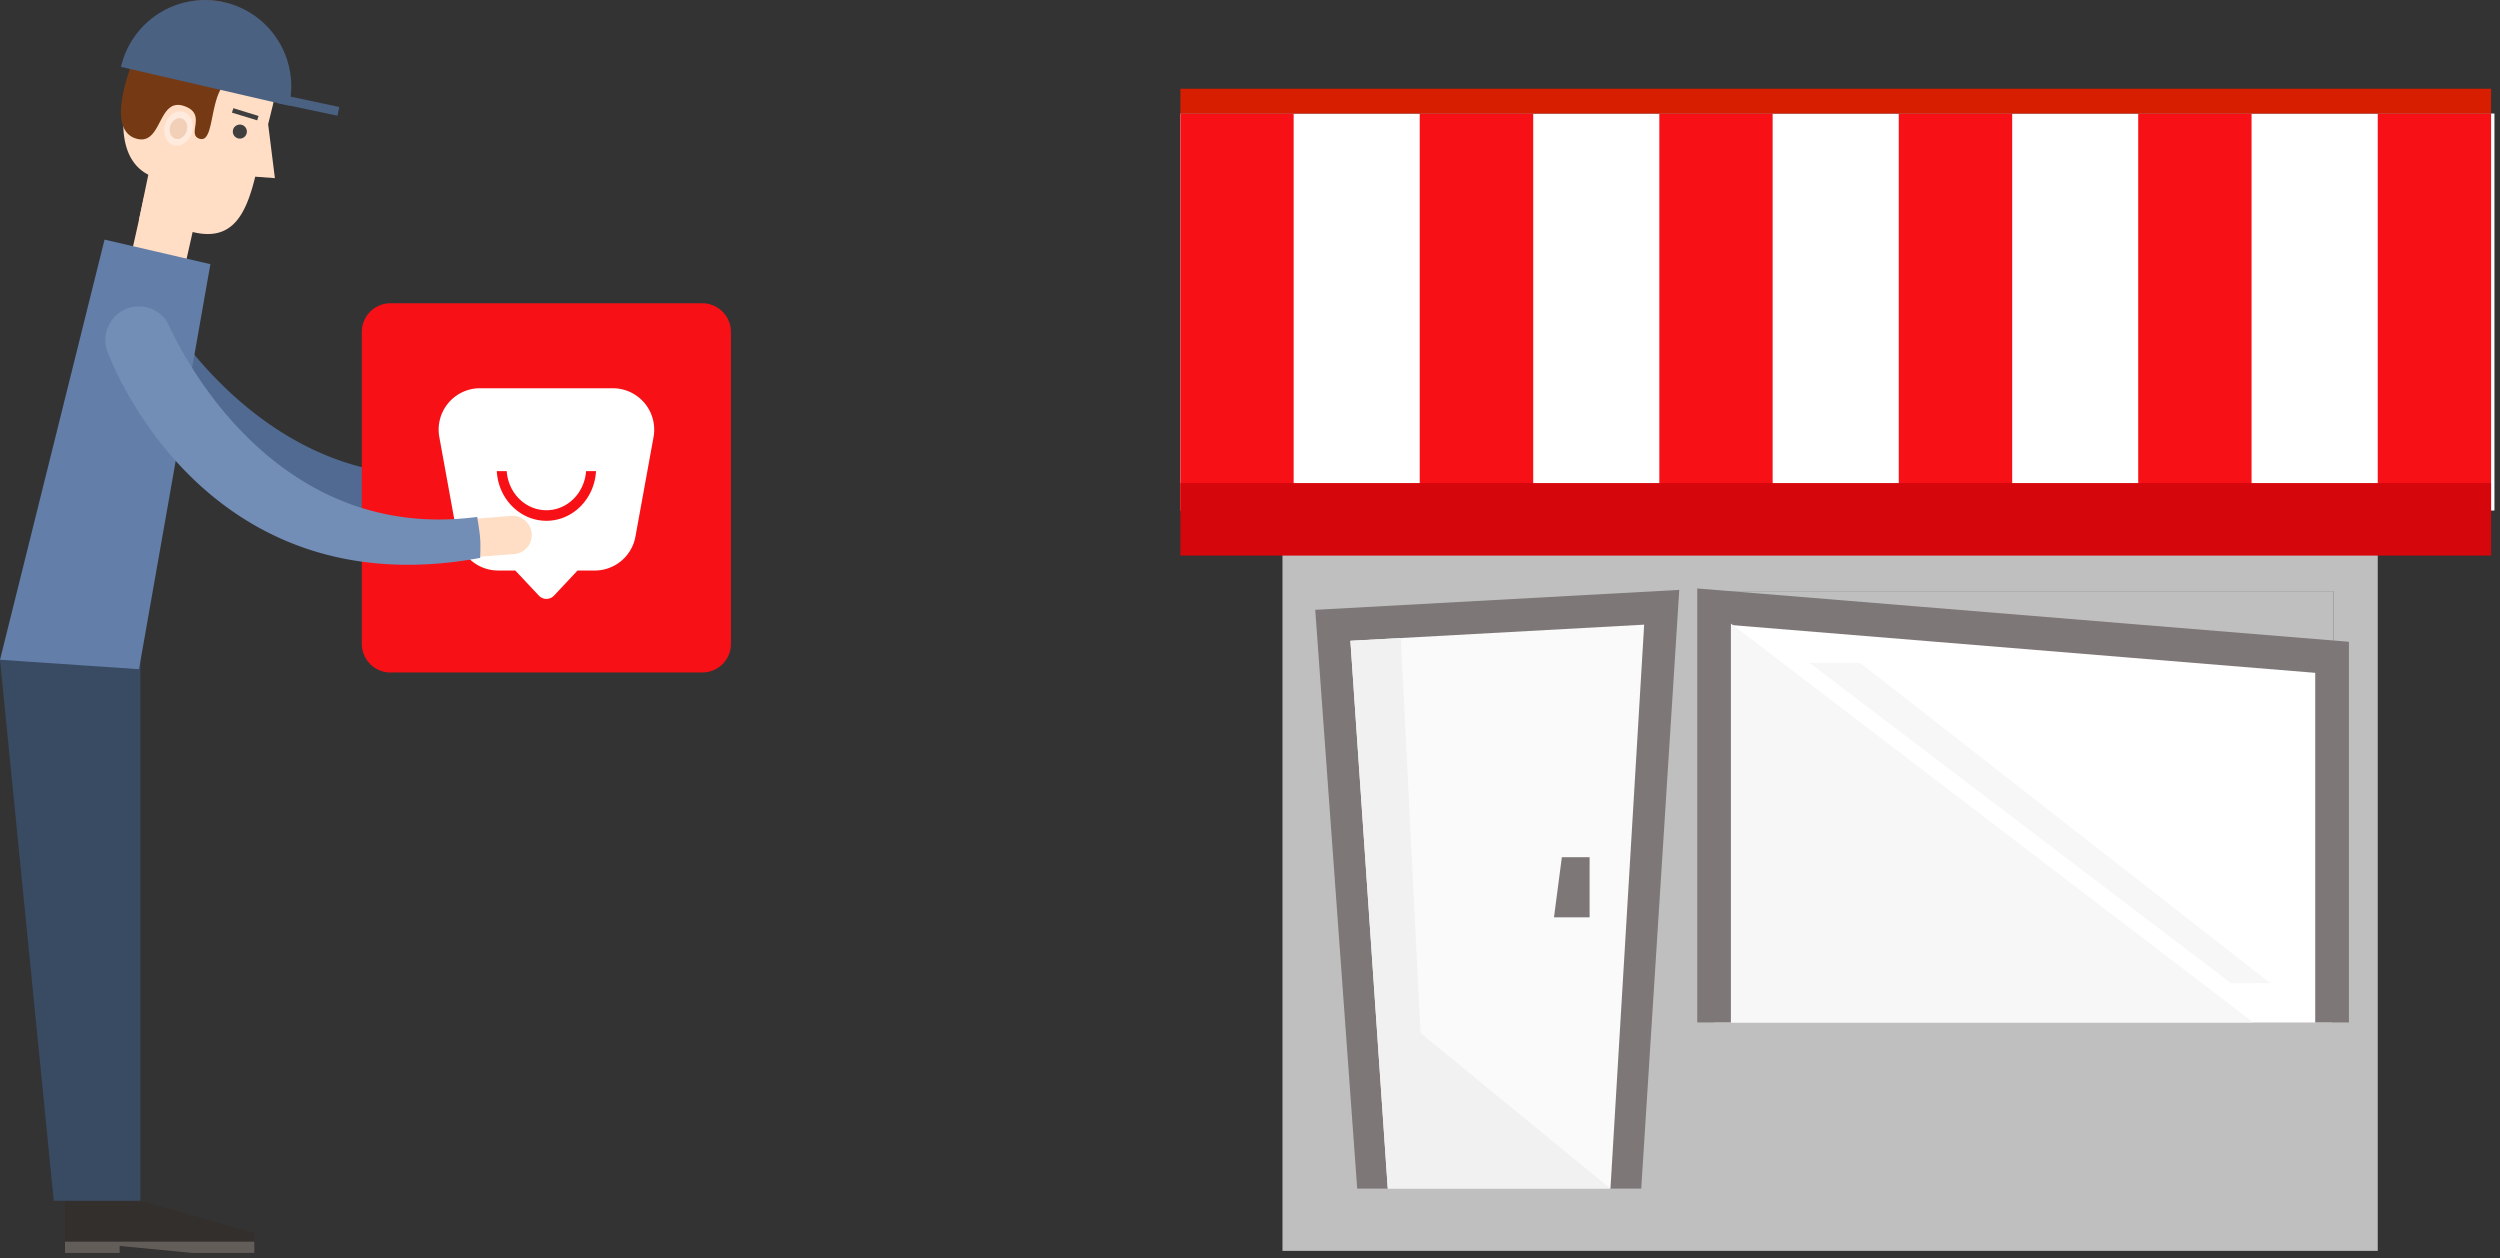 <svg viewBox="0 0 445 224" fill="none" xmlns="http://www.w3.org/2000/svg"><rect x="0" y="0" width="445" height="224" fill="#333333" stroke="none"/><path fill-rule="evenodd" clip-rule="evenodd" d="M81.34 88.08a3.62 3.62 0 004.28 2.8l8.8-1.87a3.6 3.6 0 10-1.51-7.05l-8.76 1.84a3.63 3.63 0 00-2.8 4.28" fill="#FFDEC5"/><path fill-rule="evenodd" clip-rule="evenodd" d="M19.26 62.1a5.95 5.95 0 019.87-6.4s.71.92.9 1.24C34.17 63.4 55 92 88.7 82.7c1.02 3.38 1.15 3.77 1.48 7.15-48.5 16.01-70.82-27.48-70.82-27.48l.01-.03c-.02-.08-.09-.15-.11-.23" fill="#506A91"/><path fill-rule="evenodd" clip-rule="evenodd" d="M69.52 119.7h55.47a5.1 5.1 0 005.12-5.12V59.1a5.12 5.12 0 00-5.12-5.12H69.52a5.12 5.12 0 00-5.12 5.12v55.5a5.12 5.12 0 005.12 5.11z" fill="#F71117"/><path fill-rule="evenodd" clip-rule="evenodd" d="M72.01 112.07h50.47V61.6H72.01v50.48z" fill="#F71117"/><path fill-rule="evenodd" clip-rule="evenodd" d="M77.64 106.42h39.2v-39.2h-39.2v39.2z" fill="#F71117"/><path fill-rule="evenodd" clip-rule="evenodd" d="M109.07 69.11a7.37 7.37 0 017.3 8.45l-.04.24-3.22 17.7a7.37 7.37 0 01-7 6.05h-3.3l-4.2 4.47-.04.04-.04.04c-.7.66-1.78.67-2.49.04l-.12-.12-4.2-4.47h-3.05a7.37 7.37 0 01-7.2-5.8l-.05-.25-3.22-17.7a7.37 7.37 0 017-8.69h23.87zM90.2 83.86h-1.77c.26 4.93 4.12 8.84 8.83 8.84 4.7 0 8.56-3.9 8.83-8.84h-1.77c-.27 3.9-3.33 6.96-7.06 6.96-3.74 0-6.8-3.07-7.06-6.96z" fill="#fff"/><path fill-rule="evenodd" clip-rule="evenodd" d="M45.27 223.02H34.2l-12.9-1.24v1.24h-9.73v-9.74l12.39.13 21.31 6.06v3.55z" fill="#332F2D"/><path fill-rule="evenodd" clip-rule="evenodd" d="M79.44 96.14a3.4 3.4 0 003.65 3.14l8.44-.66a3.37 3.37 0 003.1-3.65A3.38 3.38 0 0091 91.83l-8.43.67a3.4 3.4 0 00-3.13 3.64zM23.46 44.86L33 47.01l2.21-9.8-9.56-2.16-2.19 9.81z" fill="#FFDEC5"/><path fill-rule="evenodd" clip-rule="evenodd" d="M9.57 213.74h15.42v-96.3H0l9.57 96.3z" fill="#394A63"/><path fill-rule="evenodd" clip-rule="evenodd" d="M0 117.44l24.74 1.68 12.71-72.1-18.84-4.37L0 117.45z" fill="#637EA8"/><path fill-rule="evenodd" clip-rule="evenodd" d="M22.93 14.75C21.2 21.7 21.38 28.51 26.4 31.1l-1.68 8.1 9.58 2.1c6.94 1.71 9.43-2.9 11.13-9.85l3.5.26-1.2-9.6.81-3.29a12.92 12.92 0 10-25.1-6.18l-.5 2.11h-.01z" fill="#FFDEC5"/><path fill-rule="evenodd" clip-rule="evenodd" d="M24.24 24.67c4.68 1.37 3.78-7.4 8.52-5.8 4.16 1.42.44 4.98 2.68 5.8C39 26 36.3 12.3 43.8 13.82c7.3 1.47-.59-2.33-.14-6.88-4.39 3.11 3.02-4.86-3.91-6.56A12.93 12.93 0 0024.1 9.83s-5.88 13.06.14 14.84" fill="#753A13"/><path fill-rule="evenodd" clip-rule="evenodd" d="M18.97 62.13a6.01 6.01 0 014.16-7.38 6 6 0 016.53 2.4s.57 1 .68 1.34c3.27 6.95 19.99 38.13 54.6 33.52.56 3.5.64 3.9.53 7.3-50.24 9.23-66.42-36.93-66.42-36.93h.02l-.1-.25" fill="#728EB7"/><path fill-rule="evenodd" clip-rule="evenodd" d="M41.5 23.05a1.25 1.25 0 101.57-.82c-.67-.2-1.36.16-1.58.82h.01zm-.22-3l4.5 1.37.24-.78-4.48-1.38-.26.8z" fill="#3F3F3F"/><path fill-rule="evenodd" clip-rule="evenodd" d="M45.27 221.01v2.01H34.2l-12.9-1.24v1.24h-9.73v-2h33.7z" fill="#635D5A"/><path fill-rule="evenodd" clip-rule="evenodd" d="M29.38 22.16c-.47 1.64.18 3.27 1.49 3.67 1.31.41 2.77-.59 3.29-2.2.5-1.65-.17-3.29-1.49-3.7-1.33-.4-2.79.6-3.29 2.23" fill="#FFEBDE"/><path fill-rule="evenodd" clip-rule="evenodd" d="M30.3 22.43c-.3 1.01.1 2.02.9 2.27.82.25 1.72-.37 2.02-1.37.32-1-.07-2-.9-2.25-.81-.26-1.7.35-2.03 1.35" fill="#F2D0B8"/><path fill-rule="evenodd" clip-rule="evenodd" d="M39.94.4a15.34 15.34 0 00-18.4 11.5l29.91 6.91A15.35 15.35 0 0039.95.4" fill="#4A6182"/><path fill-rule="evenodd" clip-rule="evenodd" d="M60.07 20.6l-10.64-2.25.34-1.56 10.62 2.25-.32 1.55z" fill="#4A6182"/><path fill-rule="evenodd" clip-rule="evenodd" d="M228.28 222.65h194.96V63.44H228.28v159.21zm8.01-10.78h60.3V103.85h-60.3v108.02zm68.87-33.88h110.15v-72.77H305.16V178z" fill="#BFBFBF"/><path fill-rule="evenodd" clip-rule="evenodd" d="M210.11 90.88h233.9V20.21H210.1v70.67z" fill="#fff"/><path fill-rule="evenodd" clip-rule="evenodd" d="M210.11 90.88h20.16V20.21h-20.16v70.67zM252.71 90.88h20.2V20.21h-20.2v70.67zM295.36 90.88h20.17V20.21h-20.17v70.67zM337.98 90.88h20.19V20.21h-20.19v70.67zM380.6 90.88h20.18V20.21H380.6v70.67zM423.24 90.88h20.17V20.21h-20.17v70.67z" fill="#F71117"/><path fill-rule="evenodd" clip-rule="evenodd" d="M210.11 20.21h233.3V15.8h-233.3v4.42z" fill="#D81E00"/><path fill-rule="evenodd" clip-rule="evenodd" d="M210.11 98.9h233.3V85.99h-233.3v12.9z" fill="#D5060C"/><path fill-rule="evenodd" clip-rule="evenodd" d="M236.3 211.87h60.3V103.85h-60.3v108.02z" fill="#BFBFBF"/><path fill-rule="evenodd" clip-rule="evenodd" d="M236.97 211.2h58.94V104.53h-58.94v106.65zm-1.35-.65c0 1.1.9 2 2 2h57.66a2 2 0 002-2V105.18a2 2 0 00-2-2h-57.66a2 2 0 00-2 2v105.37z" fill="#BFBFBF"/><path fill-rule="evenodd" clip-rule="evenodd" d="M241.58 211.57l-7.47-103.02 64.8-3.55-6.77 106.57h-50.56z" fill="#7E7777"/><path fill-rule="evenodd" clip-rule="evenodd" d="M247.02 211.57l-6.65-97.51 52.29-2.87-6 100.38h-39.64z" fill="#FAFAFA"/><path fill-rule="evenodd" clip-rule="evenodd" d="M286.65 211.57l-33.8-27.7-3.5-70.3-8.98.49 6.65 97.51h39.63z" fill="#F1F1F1"/><path fill-rule="evenodd" clip-rule="evenodd" d="M282.95 152.58h-4.94l-1.4 10.7h6.34v-10.7z" fill="#7E7777"/><path fill-rule="evenodd" clip-rule="evenodd" d="M305.15 177.99H415.3v-72.77H305.15V178z" fill="#BFBFBF"/><path fill-rule="evenodd" clip-rule="evenodd" d="M415.11 182v-65l-110-9v74" fill="#fff"/><path d="M415.11 182v-65l-110-9v74" stroke="#7E7777" stroke-width="6"/><path fill-rule="evenodd" clip-rule="evenodd" d="M308.11 111v71h93l-93-71zM322.11 118l75 57h7l-73-57h-9z" fill="#F7F7F7"/></svg>